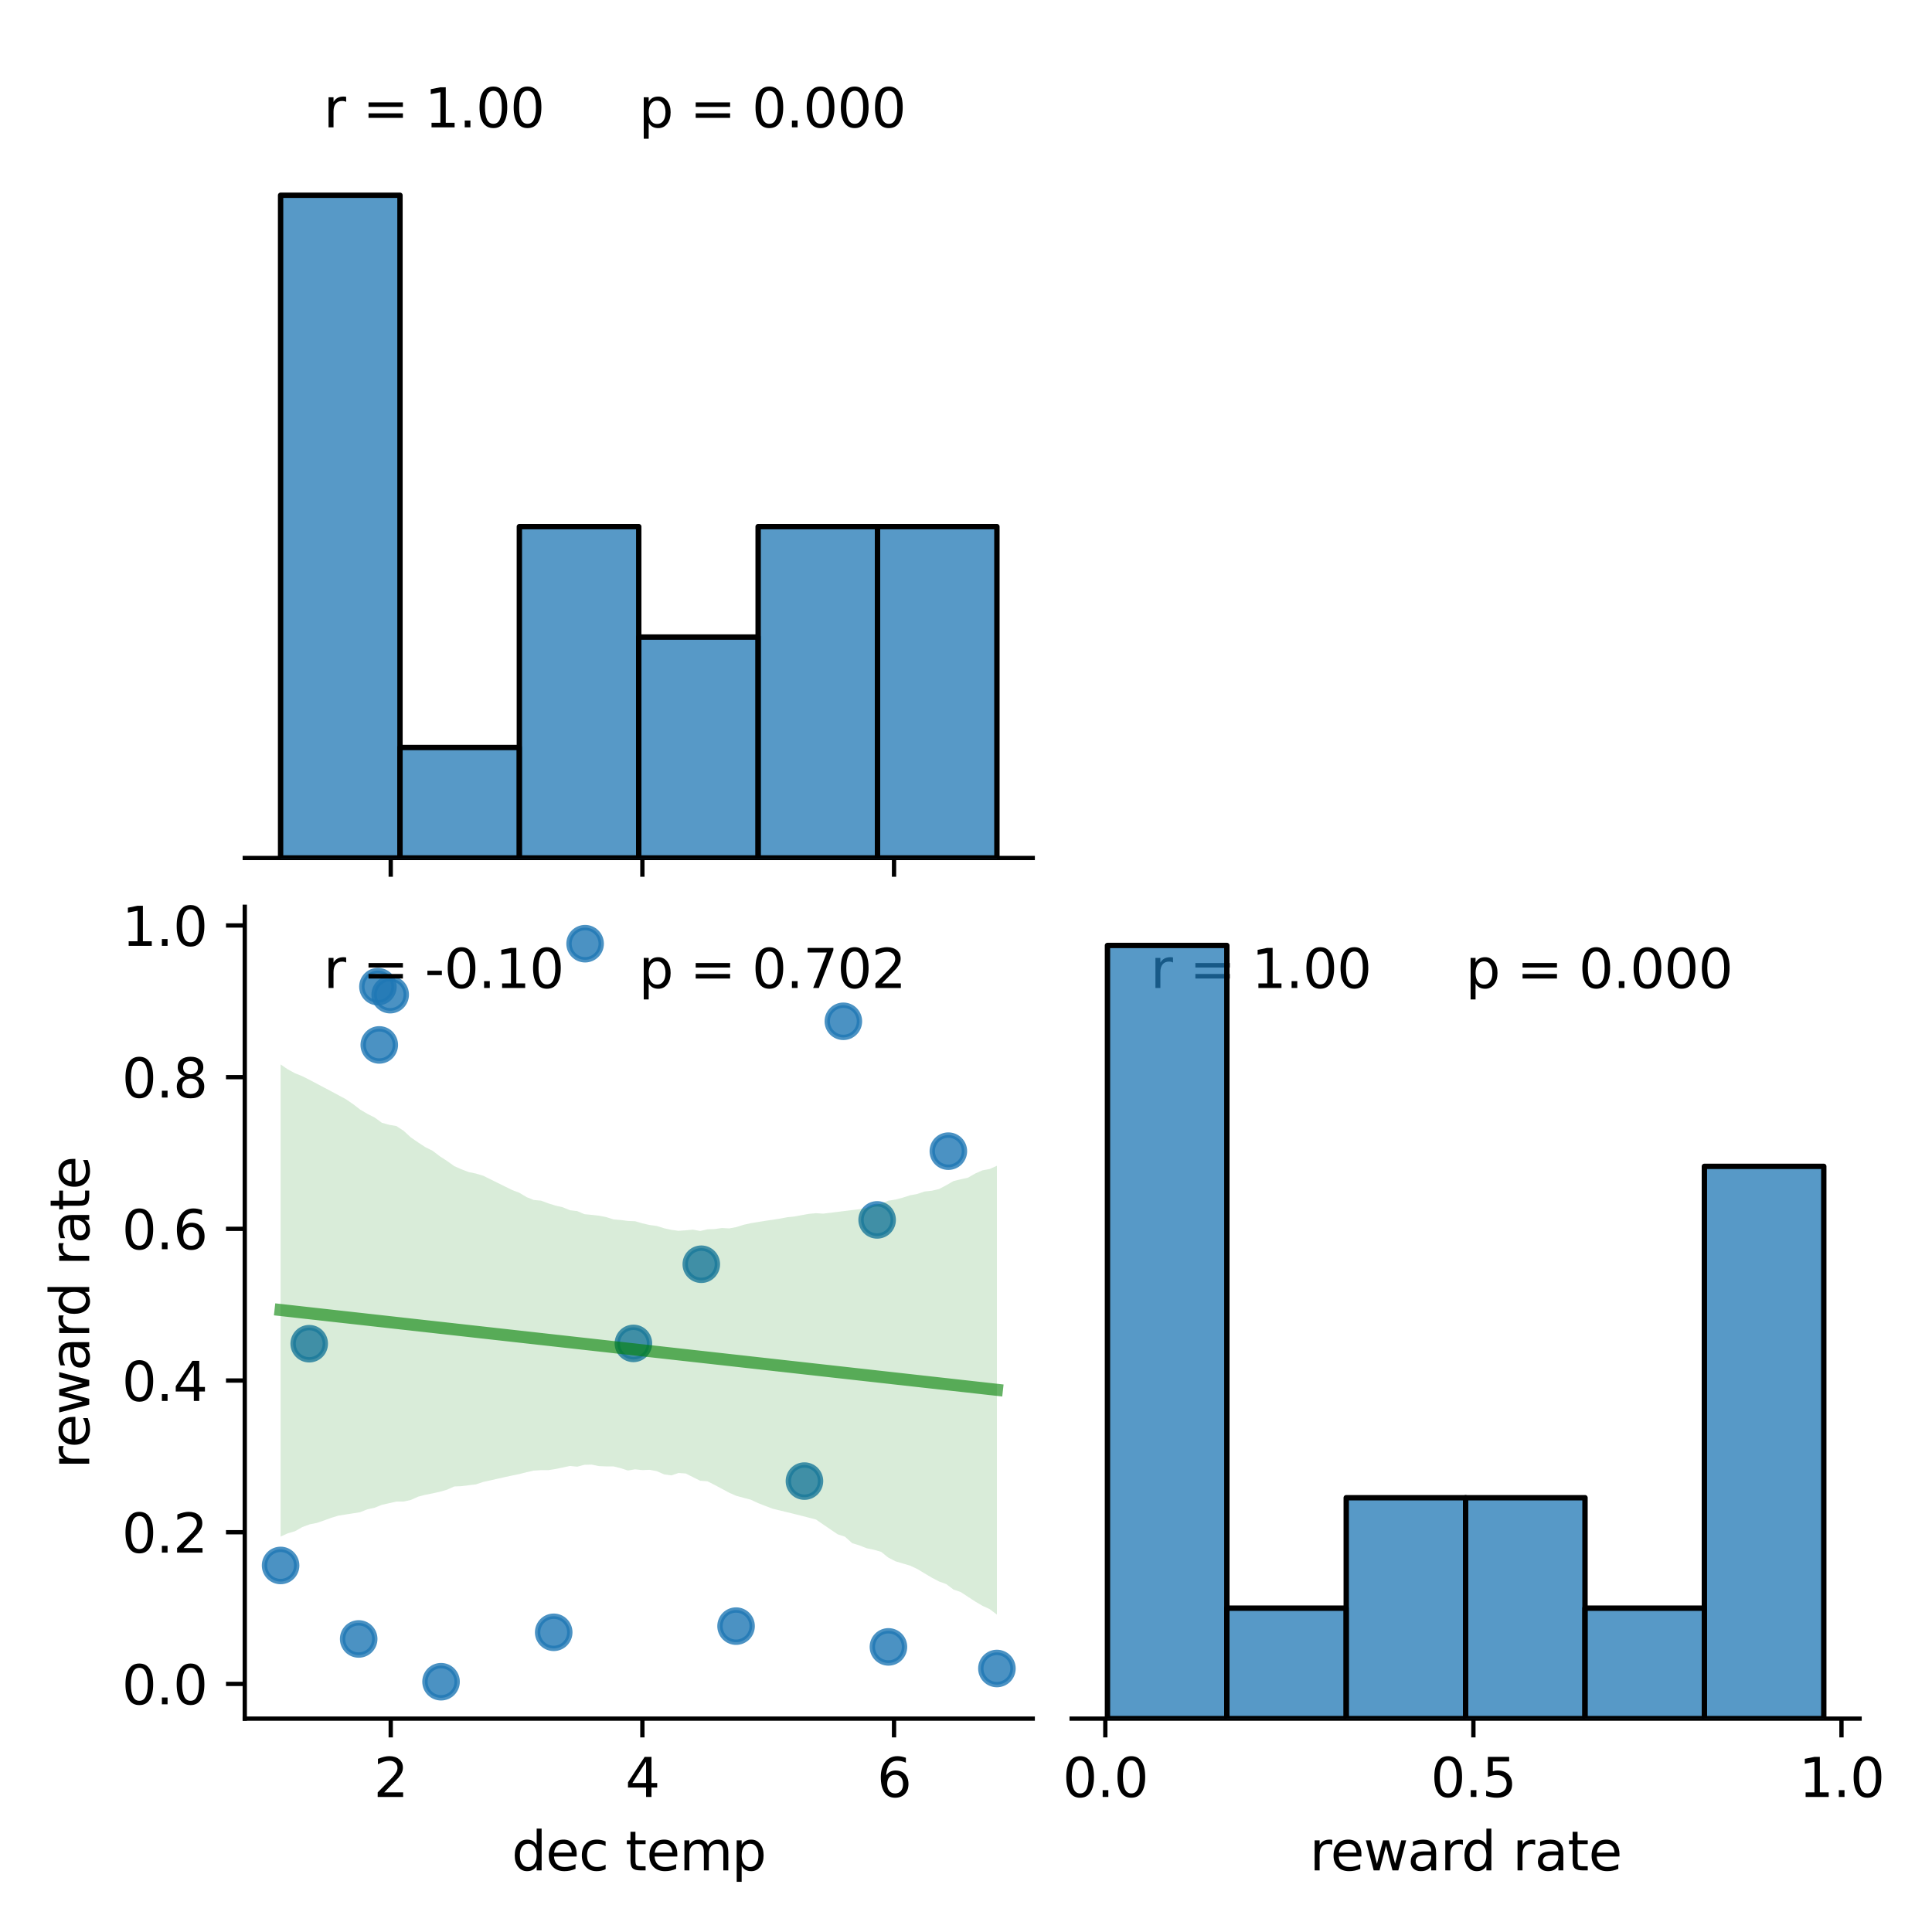 <?xml version="1.0" encoding="utf-8" standalone="no"?>
<!DOCTYPE svg PUBLIC "-//W3C//DTD SVG 1.1//EN"
  "http://www.w3.org/Graphics/SVG/1.1/DTD/svg11.dtd">
<svg xmlns:xlink="http://www.w3.org/1999/xlink" width="360pt" height="360pt" viewBox="0 0 360 360" xmlns="http://www.w3.org/2000/svg" version="1.1">
 <defs>
  <style type="text/css">*{stroke-linejoin: round; stroke-linecap: butt}</style>
 </defs>
 <g id="figure_1">
  <g id="patch_1">
   <path d="M 0 360 
L 360 360 
L 360 0 
L 0 0 
z
" style="fill: #ffffff"/>
  </g>
  <g id="axes_1">
   <g id="patch_2">
    <path d="M 45.61 159.872 
L 192.433 159.872 
L 192.433 8.6 
L 45.61 8.6 
z
" style="fill: #ffffff"/>
   </g>
   <g id="matplotlib.axis_1">
    <g id="xtick_1">
     <g id="line2d_1">
      <defs>
       <path id="me9e8ee28f6" d="M 0 0 
L 0 3.5 
" style="stroke: #000000; stroke-width: 0.8"/>
      </defs>
      <g>
       <use xlink:href="#me9e8ee28f6" x="72.807" y="159.872" style="stroke: #000000; stroke-width: 0.8"/>
      </g>
     </g>
    </g>
    <g id="xtick_2">
     <g id="line2d_2">
      <g>
       <use xlink:href="#me9e8ee28f6" x="119.699" y="159.872" style="stroke: #000000; stroke-width: 0.8"/>
      </g>
     </g>
    </g>
    <g id="xtick_3">
     <g id="line2d_3">
      <g>
       <use xlink:href="#me9e8ee28f6" x="166.591" y="159.872" style="stroke: #000000; stroke-width: 0.8"/>
      </g>
     </g>
    </g>
   </g>
   <g id="patch_3">
    <path d="M 45.61 159.872 
L 192.433 159.872 
" style="fill: none; stroke: #000000; stroke-width: 0.8; stroke-linejoin: miter; stroke-linecap: square"/>
   </g>
   <g id="text_1">
    <!-- r = 1.00  -->
    <g transform="translate(60.292 23.727) scale(0.1 -0.1)">
     <defs>
      <path id="DejaVuSans-72" d="M 2631 2963 
Q 2534 3019 2420 3045 
Q 2306 3072 2169 3072 
Q 1681 3072 1420 2755 
Q 1159 2438 1159 1844 
L 1159 0 
L 581 0 
L 581 3500 
L 1159 3500 
L 1159 2956 
Q 1341 3275 1631 3429 
Q 1922 3584 2338 3584 
Q 2397 3584 2469 3576 
Q 2541 3569 2628 3553 
L 2631 2963 
z
" transform="scale(0.016)"/>
      <path id="DejaVuSans-20" transform="scale(0.016)"/>
      <path id="DejaVuSans-3d" d="M 678 2906 
L 4684 2906 
L 4684 2381 
L 678 2381 
L 678 2906 
z
M 678 1631 
L 4684 1631 
L 4684 1100 
L 678 1100 
L 678 1631 
z
" transform="scale(0.016)"/>
      <path id="DejaVuSans-31" d="M 794 531 
L 1825 531 
L 1825 4091 
L 703 3866 
L 703 4441 
L 1819 4666 
L 2450 4666 
L 2450 531 
L 3481 531 
L 3481 0 
L 794 0 
L 794 531 
z
" transform="scale(0.016)"/>
      <path id="DejaVuSans-2e" d="M 684 794 
L 1344 794 
L 1344 0 
L 684 0 
L 684 794 
z
" transform="scale(0.016)"/>
      <path id="DejaVuSans-30" d="M 2034 4250 
Q 1547 4250 1301 3770 
Q 1056 3291 1056 2328 
Q 1056 1369 1301 889 
Q 1547 409 2034 409 
Q 2525 409 2770 889 
Q 3016 1369 3016 2328 
Q 3016 3291 2770 3770 
Q 2525 4250 2034 4250 
z
M 2034 4750 
Q 2819 4750 3233 4129 
Q 3647 3509 3647 2328 
Q 3647 1150 3233 529 
Q 2819 -91 2034 -91 
Q 1250 -91 836 529 
Q 422 1150 422 2328 
Q 422 3509 836 4129 
Q 1250 4750 2034 4750 
z
" transform="scale(0.016)"/>
     </defs>
     <use xlink:href="#DejaVuSans-72"/>
     <use xlink:href="#DejaVuSans-20" x="41.113"/>
     <use xlink:href="#DejaVuSans-3d" x="72.9"/>
     <use xlink:href="#DejaVuSans-20" x="156.689"/>
     <use xlink:href="#DejaVuSans-31" x="188.477"/>
     <use xlink:href="#DejaVuSans-2e" x="252.1"/>
     <use xlink:href="#DejaVuSans-30" x="283.887"/>
     <use xlink:href="#DejaVuSans-30" x="347.51"/>
     <use xlink:href="#DejaVuSans-20" x="411.133"/>
    </g>
   </g>
   <g id="text_2">
    <!-- p = 0.000 -->
    <g transform="translate(119.021 23.727) scale(0.1 -0.1)">
     <defs>
      <path id="DejaVuSans-70" d="M 1159 525 
L 1159 -1331 
L 581 -1331 
L 581 3500 
L 1159 3500 
L 1159 2969 
Q 1341 3281 1617 3432 
Q 1894 3584 2278 3584 
Q 2916 3584 3314 3078 
Q 3713 2572 3713 1747 
Q 3713 922 3314 415 
Q 2916 -91 2278 -91 
Q 1894 -91 1617 61 
Q 1341 213 1159 525 
z
M 3116 1747 
Q 3116 2381 2855 2742 
Q 2594 3103 2138 3103 
Q 1681 3103 1420 2742 
Q 1159 2381 1159 1747 
Q 1159 1113 1420 752 
Q 1681 391 2138 391 
Q 2594 391 2855 752 
Q 3116 1113 3116 1747 
z
" transform="scale(0.016)"/>
     </defs>
     <use xlink:href="#DejaVuSans-70"/>
     <use xlink:href="#DejaVuSans-20" x="63.477"/>
     <use xlink:href="#DejaVuSans-3d" x="95.264"/>
     <use xlink:href="#DejaVuSans-20" x="179.053"/>
     <use xlink:href="#DejaVuSans-30" x="210.84"/>
     <use xlink:href="#DejaVuSans-2e" x="274.463"/>
     <use xlink:href="#DejaVuSans-30" x="306.25"/>
     <use xlink:href="#DejaVuSans-30" x="369.873"/>
     <use xlink:href="#DejaVuSans-30" x="433.496"/>
    </g>
   </g>
  </g>
  <g id="axes_2">
   <g id="patch_4">
    <path d="M 45.61 320.24 
L 192.433 320.24 
L 192.433 168.968 
L 45.61 168.968 
z
" style="fill: #ffffff"/>
   </g>
   <g id="PathCollection_1">
    <defs>
     <path id="m57abb6c35d" d="M 0 3 
C 0.796 3 1.559 2.684 2.121 2.121 
C 2.684 1.559 3 0.796 3 0 
C 3 -0.796 2.684 -1.559 2.121 -2.121 
C 1.559 -2.684 0.796 -3 0 -3 
C -0.796 -3 -1.559 -2.684 -2.121 -2.121 
C -2.684 -1.559 -3 -0.796 -3 0 
C -3 0.796 -2.684 1.559 -2.121 2.121 
C -1.559 2.684 -0.796 3 0 3 
z
" style="stroke: #1f77b4; stroke-opacity: 0.8"/>
    </defs>
    <g clip-path="url(#pcc93827b9f)">
     <use xlink:href="#m57abb6c35d" x="176.711" y="214.504" style="fill: #1f77b4; fill-opacity: 0.8; stroke: #1f77b4; stroke-opacity: 0.8"/>
     <use xlink:href="#m57abb6c35d" x="137.156" y="303.004" style="fill: #1f77b4; fill-opacity: 0.8; stroke: #1f77b4; stroke-opacity: 0.8"/>
     <use xlink:href="#m57abb6c35d" x="163.441" y="227.31" style="fill: #1f77b4; fill-opacity: 0.8; stroke: #1f77b4; stroke-opacity: 0.8"/>
     <use xlink:href="#m57abb6c35d" x="109.027" y="175.844" style="fill: #1f77b4; fill-opacity: 0.8; stroke: #1f77b4; stroke-opacity: 0.8"/>
     <use xlink:href="#m57abb6c35d" x="118.026" y="250.324" style="fill: #1f77b4; fill-opacity: 0.8; stroke: #1f77b4; stroke-opacity: 0.8"/>
     <use xlink:href="#m57abb6c35d" x="149.897" y="275.982" style="fill: #1f77b4; fill-opacity: 0.8; stroke: #1f77b4; stroke-opacity: 0.8"/>
     <use xlink:href="#m57abb6c35d" x="52.284" y="291.701" style="fill: #1f77b4; fill-opacity: 0.8; stroke: #1f77b4; stroke-opacity: 0.8"/>
     <use xlink:href="#m57abb6c35d" x="66.835" y="305.394" style="fill: #1f77b4; fill-opacity: 0.8; stroke: #1f77b4; stroke-opacity: 0.8"/>
     <use xlink:href="#m57abb6c35d" x="165.547" y="306.875" style="fill: #1f77b4; fill-opacity: 0.8; stroke: #1f77b4; stroke-opacity: 0.8"/>
     <use xlink:href="#m57abb6c35d" x="82.183" y="313.364" style="fill: #1f77b4; fill-opacity: 0.8; stroke: #1f77b4; stroke-opacity: 0.8"/>
     <use xlink:href="#m57abb6c35d" x="57.619" y="250.38" style="fill: #1f77b4; fill-opacity: 0.8; stroke: #1f77b4; stroke-opacity: 0.8"/>
     <use xlink:href="#m57abb6c35d" x="70.673" y="194.707" style="fill: #1f77b4; fill-opacity: 0.8; stroke: #1f77b4; stroke-opacity: 0.8"/>
     <use xlink:href="#m57abb6c35d" x="72.706" y="185.341" style="fill: #1f77b4; fill-opacity: 0.8; stroke: #1f77b4; stroke-opacity: 0.8"/>
     <use xlink:href="#m57abb6c35d" x="157.148" y="190.304" style="fill: #1f77b4; fill-opacity: 0.8; stroke: #1f77b4; stroke-opacity: 0.8"/>
     <use xlink:href="#m57abb6c35d" x="70.422" y="183.847" style="fill: #1f77b4; fill-opacity: 0.8; stroke: #1f77b4; stroke-opacity: 0.8"/>
     <use xlink:href="#m57abb6c35d" x="130.677" y="235.572" style="fill: #1f77b4; fill-opacity: 0.8; stroke: #1f77b4; stroke-opacity: 0.8"/>
     <use xlink:href="#m57abb6c35d" x="185.759" y="310.901" style="fill: #1f77b4; fill-opacity: 0.8; stroke: #1f77b4; stroke-opacity: 0.8"/>
     <use xlink:href="#m57abb6c35d" x="103.175" y="304.157" style="fill: #1f77b4; fill-opacity: 0.8; stroke: #1f77b4; stroke-opacity: 0.8"/>
    </g>
   </g>
   <g id="PolyCollection_1">
    <path d="M 52.284 198.341 
L 52.284 286.316 
L 53.632 285.709 
L 54.98 285.314 
L 56.328 284.551 
L 57.677 284.045 
L 59.025 283.776 
L 60.373 283.318 
L 61.721 282.824 
L 63.07 282.414 
L 64.418 282.203 
L 65.766 281.993 
L 67.114 281.773 
L 68.463 281.239 
L 69.811 280.943 
L 71.159 280.404 
L 72.507 280.1 
L 73.855 279.797 
L 75.204 279.79 
L 76.552 279.499 
L 77.9 278.885 
L 79.248 278.534 
L 80.597 278.271 
L 81.945 277.972 
L 83.293 277.585 
L 84.641 276.981 
L 85.99 276.925 
L 87.338 276.752 
L 88.686 276.589 
L 90.034 276.137 
L 91.383 275.843 
L 92.731 275.538 
L 94.079 275.237 
L 95.427 274.942 
L 96.775 274.667 
L 98.124 274.322 
L 99.472 274.023 
L 100.82 273.94 
L 102.168 273.941 
L 103.517 273.728 
L 104.865 273.447 
L 106.213 273.158 
L 107.561 273.297 
L 108.91 272.941 
L 110.258 272.911 
L 111.606 273.185 
L 112.954 273.242 
L 114.302 273.24 
L 115.651 273.568 
L 116.999 274.008 
L 118.347 273.785 
L 119.695 273.931 
L 121.044 273.875 
L 122.392 274.131 
L 123.74 274.725 
L 125.088 274.916 
L 126.437 274.471 
L 127.785 274.566 
L 129.133 275.249 
L 130.481 275.916 
L 131.83 276.02 
L 133.178 276.702 
L 134.526 277.421 
L 135.874 278.146 
L 137.222 278.735 
L 138.571 279.098 
L 139.919 279.453 
L 141.267 280.084 
L 142.615 280.612 
L 143.964 281.121 
L 145.312 281.451 
L 146.66 281.778 
L 148.008 282.106 
L 149.357 282.444 
L 150.705 282.789 
L 152.053 283.142 
L 153.401 284.068 
L 154.749 284.99 
L 156.098 285.901 
L 157.446 286.342 
L 158.794 287.547 
L 160.142 287.963 
L 161.491 288.496 
L 162.839 288.777 
L 164.187 289.164 
L 165.535 290.243 
L 166.884 290.934 
L 168.232 291.337 
L 169.58 291.733 
L 170.928 292.363 
L 172.276 293.172 
L 173.625 293.974 
L 174.973 294.68 
L 176.321 295.173 
L 177.669 296.191 
L 179.018 296.653 
L 180.366 297.537 
L 181.714 298.419 
L 183.062 299.215 
L 184.411 299.833 
L 185.759 300.856 
L 185.759 217.228 
L 185.759 217.228 
L 184.411 217.824 
L 183.062 218.078 
L 181.714 218.668 
L 180.366 219.443 
L 179.018 219.741 
L 177.669 220.074 
L 176.321 220.852 
L 174.973 221.565 
L 173.625 221.876 
L 172.276 222.02 
L 170.928 222.475 
L 169.58 222.727 
L 168.232 223.163 
L 166.884 223.514 
L 165.535 223.734 
L 164.187 224.279 
L 162.839 224.595 
L 161.491 225.093 
L 160.142 225.316 
L 158.794 225.48 
L 157.446 225.644 
L 156.098 225.813 
L 154.749 225.981 
L 153.401 226.138 
L 152.053 226.065 
L 150.705 226.187 
L 149.357 226.434 
L 148.008 226.68 
L 146.66 226.82 
L 145.312 227.077 
L 143.964 227.285 
L 142.615 227.481 
L 141.267 227.7 
L 139.919 227.919 
L 138.571 228.22 
L 137.222 228.65 
L 135.874 228.896 
L 134.526 228.824 
L 133.178 229.018 
L 131.83 229.065 
L 130.481 229.376 
L 129.133 229.131 
L 127.785 229.246 
L 126.437 229.344 
L 125.088 229.165 
L 123.74 228.866 
L 122.392 228.446 
L 121.044 228.261 
L 119.695 227.95 
L 118.347 227.559 
L 116.999 227.503 
L 115.651 227.33 
L 114.302 227.214 
L 112.954 226.782 
L 111.606 226.525 
L 110.258 226.375 
L 108.91 226.244 
L 107.561 225.671 
L 106.213 225.509 
L 104.865 224.958 
L 103.517 224.647 
L 102.168 224.229 
L 100.82 223.724 
L 99.472 223.602 
L 98.124 223.069 
L 96.775 222.256 
L 95.427 221.739 
L 94.079 221.078 
L 92.731 220.409 
L 91.383 219.747 
L 90.034 219.08 
L 88.686 218.674 
L 87.338 218.404 
L 85.99 217.881 
L 84.641 217.29 
L 83.293 216.327 
L 81.945 215.446 
L 80.597 214.423 
L 79.248 213.75 
L 77.9 212.867 
L 76.552 211.938 
L 75.204 210.701 
L 73.855 209.824 
L 72.507 209.587 
L 71.159 209.213 
L 69.811 208.233 
L 68.463 207.552 
L 67.114 206.751 
L 65.766 205.718 
L 64.418 204.802 
L 63.07 204.076 
L 61.721 203.352 
L 60.373 202.639 
L 59.025 201.926 
L 57.677 201.213 
L 56.328 200.533 
L 54.98 199.989 
L 53.632 199.262 
L 52.284 198.341 
z
" clip-path="url(#pcc93827b9f)" style="fill: #008000; fill-opacity: 0.15"/>
   </g>
   <g id="matplotlib.axis_2">
    <g id="xtick_4">
     <g id="line2d_4">
      <g>
       <use xlink:href="#me9e8ee28f6" x="72.807" y="320.24" style="stroke: #000000; stroke-width: 0.8"/>
      </g>
     </g>
     <g id="text_3">
      <!-- 2 -->
      <g transform="translate(69.626 334.838) scale(0.1 -0.1)">
       <defs>
        <path id="DejaVuSans-32" d="M 1228 531 
L 3431 531 
L 3431 0 
L 469 0 
L 469 531 
Q 828 903 1448 1529 
Q 2069 2156 2228 2338 
Q 2531 2678 2651 2914 
Q 2772 3150 2772 3378 
Q 2772 3750 2511 3984 
Q 2250 4219 1831 4219 
Q 1534 4219 1204 4116 
Q 875 4013 500 3803 
L 500 4441 
Q 881 4594 1212 4672 
Q 1544 4750 1819 4750 
Q 2544 4750 2975 4387 
Q 3406 4025 3406 3419 
Q 3406 3131 3298 2873 
Q 3191 2616 2906 2266 
Q 2828 2175 2409 1742 
Q 1991 1309 1228 531 
z
" transform="scale(0.016)"/>
       </defs>
       <use xlink:href="#DejaVuSans-32"/>
      </g>
     </g>
    </g>
    <g id="xtick_5">
     <g id="line2d_5">
      <g>
       <use xlink:href="#me9e8ee28f6" x="119.699" y="320.24" style="stroke: #000000; stroke-width: 0.8"/>
      </g>
     </g>
     <g id="text_4">
      <!-- 4 -->
      <g transform="translate(116.518 334.838) scale(0.1 -0.1)">
       <defs>
        <path id="DejaVuSans-34" d="M 2419 4116 
L 825 1625 
L 2419 1625 
L 2419 4116 
z
M 2253 4666 
L 3047 4666 
L 3047 1625 
L 3713 1625 
L 3713 1100 
L 3047 1100 
L 3047 0 
L 2419 0 
L 2419 1100 
L 313 1100 
L 313 1709 
L 2253 4666 
z
" transform="scale(0.016)"/>
       </defs>
       <use xlink:href="#DejaVuSans-34"/>
      </g>
     </g>
    </g>
    <g id="xtick_6">
     <g id="line2d_6">
      <g>
       <use xlink:href="#me9e8ee28f6" x="166.591" y="320.24" style="stroke: #000000; stroke-width: 0.8"/>
      </g>
     </g>
     <g id="text_5">
      <!-- 6 -->
      <g transform="translate(163.41 334.838) scale(0.1 -0.1)">
       <defs>
        <path id="DejaVuSans-36" d="M 2113 2584 
Q 1688 2584 1439 2293 
Q 1191 2003 1191 1497 
Q 1191 994 1439 701 
Q 1688 409 2113 409 
Q 2538 409 2786 701 
Q 3034 994 3034 1497 
Q 3034 2003 2786 2293 
Q 2538 2584 2113 2584 
z
M 3366 4563 
L 3366 3988 
Q 3128 4100 2886 4159 
Q 2644 4219 2406 4219 
Q 1781 4219 1451 3797 
Q 1122 3375 1075 2522 
Q 1259 2794 1537 2939 
Q 1816 3084 2150 3084 
Q 2853 3084 3261 2657 
Q 3669 2231 3669 1497 
Q 3669 778 3244 343 
Q 2819 -91 2113 -91 
Q 1303 -91 875 529 
Q 447 1150 447 2328 
Q 447 3434 972 4092 
Q 1497 4750 2381 4750 
Q 2619 4750 2861 4703 
Q 3103 4656 3366 4563 
z
" transform="scale(0.016)"/>
       </defs>
       <use xlink:href="#DejaVuSans-36"/>
      </g>
     </g>
    </g>
    <g id="text_6">
     <!-- dec temp -->
     <g transform="translate(95.351 348.517) scale(0.1 -0.1)">
      <defs>
       <path id="DejaVuSans-64" d="M 2906 2969 
L 2906 4863 
L 3481 4863 
L 3481 0 
L 2906 0 
L 2906 525 
Q 2725 213 2448 61 
Q 2172 -91 1784 -91 
Q 1150 -91 751 415 
Q 353 922 353 1747 
Q 353 2572 751 3078 
Q 1150 3584 1784 3584 
Q 2172 3584 2448 3432 
Q 2725 3281 2906 2969 
z
M 947 1747 
Q 947 1113 1208 752 
Q 1469 391 1925 391 
Q 2381 391 2643 752 
Q 2906 1113 2906 1747 
Q 2906 2381 2643 2742 
Q 2381 3103 1925 3103 
Q 1469 3103 1208 2742 
Q 947 2381 947 1747 
z
" transform="scale(0.016)"/>
       <path id="DejaVuSans-65" d="M 3597 1894 
L 3597 1613 
L 953 1613 
Q 991 1019 1311 708 
Q 1631 397 2203 397 
Q 2534 397 2845 478 
Q 3156 559 3463 722 
L 3463 178 
Q 3153 47 2828 -22 
Q 2503 -91 2169 -91 
Q 1331 -91 842 396 
Q 353 884 353 1716 
Q 353 2575 817 3079 
Q 1281 3584 2069 3584 
Q 2775 3584 3186 3129 
Q 3597 2675 3597 1894 
z
M 3022 2063 
Q 3016 2534 2758 2815 
Q 2500 3097 2075 3097 
Q 1594 3097 1305 2825 
Q 1016 2553 972 2059 
L 3022 2063 
z
" transform="scale(0.016)"/>
       <path id="DejaVuSans-63" d="M 3122 3366 
L 3122 2828 
Q 2878 2963 2633 3030 
Q 2388 3097 2138 3097 
Q 1578 3097 1268 2742 
Q 959 2388 959 1747 
Q 959 1106 1268 751 
Q 1578 397 2138 397 
Q 2388 397 2633 464 
Q 2878 531 3122 666 
L 3122 134 
Q 2881 22 2623 -34 
Q 2366 -91 2075 -91 
Q 1284 -91 818 406 
Q 353 903 353 1747 
Q 353 2603 823 3093 
Q 1294 3584 2113 3584 
Q 2378 3584 2631 3529 
Q 2884 3475 3122 3366 
z
" transform="scale(0.016)"/>
       <path id="DejaVuSans-74" d="M 1172 4494 
L 1172 3500 
L 2356 3500 
L 2356 3053 
L 1172 3053 
L 1172 1153 
Q 1172 725 1289 603 
Q 1406 481 1766 481 
L 2356 481 
L 2356 0 
L 1766 0 
Q 1100 0 847 248 
Q 594 497 594 1153 
L 594 3053 
L 172 3053 
L 172 3500 
L 594 3500 
L 594 4494 
L 1172 4494 
z
" transform="scale(0.016)"/>
       <path id="DejaVuSans-6d" d="M 3328 2828 
Q 3544 3216 3844 3400 
Q 4144 3584 4550 3584 
Q 5097 3584 5394 3201 
Q 5691 2819 5691 2113 
L 5691 0 
L 5113 0 
L 5113 2094 
Q 5113 2597 4934 2840 
Q 4756 3084 4391 3084 
Q 3944 3084 3684 2787 
Q 3425 2491 3425 1978 
L 3425 0 
L 2847 0 
L 2847 2094 
Q 2847 2600 2669 2842 
Q 2491 3084 2119 3084 
Q 1678 3084 1418 2786 
Q 1159 2488 1159 1978 
L 1159 0 
L 581 0 
L 581 3500 
L 1159 3500 
L 1159 2956 
Q 1356 3278 1631 3431 
Q 1906 3584 2284 3584 
Q 2666 3584 2933 3390 
Q 3200 3197 3328 2828 
z
" transform="scale(0.016)"/>
      </defs>
      <use xlink:href="#DejaVuSans-64"/>
      <use xlink:href="#DejaVuSans-65" x="63.477"/>
      <use xlink:href="#DejaVuSans-63" x="125"/>
      <use xlink:href="#DejaVuSans-20" x="179.98"/>
      <use xlink:href="#DejaVuSans-74" x="211.768"/>
      <use xlink:href="#DejaVuSans-65" x="250.977"/>
      <use xlink:href="#DejaVuSans-6d" x="312.5"/>
      <use xlink:href="#DejaVuSans-70" x="409.912"/>
     </g>
    </g>
   </g>
   <g id="matplotlib.axis_3">
    <g id="ytick_1">
     <g id="line2d_7">
      <defs>
       <path id="mb5d7e7f07a" d="M 0 0 
L -3.5 0 
" style="stroke: #000000; stroke-width: 0.8"/>
      </defs>
      <g>
       <use xlink:href="#mb5d7e7f07a" x="45.61" y="313.774" style="stroke: #000000; stroke-width: 0.8"/>
      </g>
     </g>
     <g id="text_7">
      <!-- 0.0 -->
      <g transform="translate(22.707 317.574) scale(0.1 -0.1)">
       <use xlink:href="#DejaVuSans-30"/>
       <use xlink:href="#DejaVuSans-2e" x="63.623"/>
       <use xlink:href="#DejaVuSans-30" x="95.41"/>
      </g>
     </g>
    </g>
    <g id="ytick_2">
     <g id="line2d_8">
      <g>
       <use xlink:href="#mb5d7e7f07a" x="45.61" y="285.509" style="stroke: #000000; stroke-width: 0.8"/>
      </g>
     </g>
     <g id="text_8">
      <!-- 0.2 -->
      <g transform="translate(22.707 289.308) scale(0.1 -0.1)">
       <use xlink:href="#DejaVuSans-30"/>
       <use xlink:href="#DejaVuSans-2e" x="63.623"/>
       <use xlink:href="#DejaVuSans-32" x="95.41"/>
      </g>
     </g>
    </g>
    <g id="ytick_3">
     <g id="line2d_9">
      <g>
       <use xlink:href="#mb5d7e7f07a" x="45.61" y="257.243" style="stroke: #000000; stroke-width: 0.8"/>
      </g>
     </g>
     <g id="text_9">
      <!-- 0.4 -->
      <g transform="translate(22.707 261.042) scale(0.1 -0.1)">
       <use xlink:href="#DejaVuSans-30"/>
       <use xlink:href="#DejaVuSans-2e" x="63.623"/>
       <use xlink:href="#DejaVuSans-34" x="95.41"/>
      </g>
     </g>
    </g>
    <g id="ytick_4">
     <g id="line2d_10">
      <g>
       <use xlink:href="#mb5d7e7f07a" x="45.61" y="228.977" style="stroke: #000000; stroke-width: 0.8"/>
      </g>
     </g>
     <g id="text_10">
      <!-- 0.6 -->
      <g transform="translate(22.707 232.776) scale(0.1 -0.1)">
       <use xlink:href="#DejaVuSans-30"/>
       <use xlink:href="#DejaVuSans-2e" x="63.623"/>
       <use xlink:href="#DejaVuSans-36" x="95.41"/>
      </g>
     </g>
    </g>
    <g id="ytick_5">
     <g id="line2d_11">
      <g>
       <use xlink:href="#mb5d7e7f07a" x="45.61" y="200.712" style="stroke: #000000; stroke-width: 0.8"/>
      </g>
     </g>
     <g id="text_11">
      <!-- 0.8 -->
      <g transform="translate(22.707 204.511) scale(0.1 -0.1)">
       <defs>
        <path id="DejaVuSans-38" d="M 2034 2216 
Q 1584 2216 1326 1975 
Q 1069 1734 1069 1313 
Q 1069 891 1326 650 
Q 1584 409 2034 409 
Q 2484 409 2743 651 
Q 3003 894 3003 1313 
Q 3003 1734 2745 1975 
Q 2488 2216 2034 2216 
z
M 1403 2484 
Q 997 2584 770 2862 
Q 544 3141 544 3541 
Q 544 4100 942 4425 
Q 1341 4750 2034 4750 
Q 2731 4750 3128 4425 
Q 3525 4100 3525 3541 
Q 3525 3141 3298 2862 
Q 3072 2584 2669 2484 
Q 3125 2378 3379 2068 
Q 3634 1759 3634 1313 
Q 3634 634 3220 271 
Q 2806 -91 2034 -91 
Q 1263 -91 848 271 
Q 434 634 434 1313 
Q 434 1759 690 2068 
Q 947 2378 1403 2484 
z
M 1172 3481 
Q 1172 3119 1398 2916 
Q 1625 2713 2034 2713 
Q 2441 2713 2670 2916 
Q 2900 3119 2900 3481 
Q 2900 3844 2670 4047 
Q 2441 4250 2034 4250 
Q 1625 4250 1398 4047 
Q 1172 3844 1172 3481 
z
" transform="scale(0.016)"/>
       </defs>
       <use xlink:href="#DejaVuSans-30"/>
       <use xlink:href="#DejaVuSans-2e" x="63.623"/>
       <use xlink:href="#DejaVuSans-38" x="95.41"/>
      </g>
     </g>
    </g>
    <g id="ytick_6">
     <g id="line2d_12">
      <g>
       <use xlink:href="#mb5d7e7f07a" x="45.61" y="172.446" style="stroke: #000000; stroke-width: 0.8"/>
      </g>
     </g>
     <g id="text_12">
      <!-- 1.0 -->
      <g transform="translate(22.707 176.245) scale(0.1 -0.1)">
       <use xlink:href="#DejaVuSans-31"/>
       <use xlink:href="#DejaVuSans-2e" x="63.623"/>
       <use xlink:href="#DejaVuSans-30" x="95.41"/>
      </g>
     </g>
    </g>
    <g id="text_13">
     <!-- reward rate -->
     <g transform="translate(16.627 273.664) rotate(-90) scale(0.1 -0.1)">
      <defs>
       <path id="DejaVuSans-77" d="M 269 3500 
L 844 3500 
L 1563 769 
L 2278 3500 
L 2956 3500 
L 3675 769 
L 4391 3500 
L 4966 3500 
L 4050 0 
L 3372 0 
L 2619 2869 
L 1863 0 
L 1184 0 
L 269 3500 
z
" transform="scale(0.016)"/>
       <path id="DejaVuSans-61" d="M 2194 1759 
Q 1497 1759 1228 1600 
Q 959 1441 959 1056 
Q 959 750 1161 570 
Q 1363 391 1709 391 
Q 2188 391 2477 730 
Q 2766 1069 2766 1631 
L 2766 1759 
L 2194 1759 
z
M 3341 1997 
L 3341 0 
L 2766 0 
L 2766 531 
Q 2569 213 2275 61 
Q 1981 -91 1556 -91 
Q 1019 -91 701 211 
Q 384 513 384 1019 
Q 384 1609 779 1909 
Q 1175 2209 1959 2209 
L 2766 2209 
L 2766 2266 
Q 2766 2663 2505 2880 
Q 2244 3097 1772 3097 
Q 1472 3097 1187 3025 
Q 903 2953 641 2809 
L 641 3341 
Q 956 3463 1253 3523 
Q 1550 3584 1831 3584 
Q 2591 3584 2966 3190 
Q 3341 2797 3341 1997 
z
" transform="scale(0.016)"/>
      </defs>
      <use xlink:href="#DejaVuSans-72"/>
      <use xlink:href="#DejaVuSans-65" x="38.863"/>
      <use xlink:href="#DejaVuSans-77" x="100.387"/>
      <use xlink:href="#DejaVuSans-61" x="182.174"/>
      <use xlink:href="#DejaVuSans-72" x="243.453"/>
      <use xlink:href="#DejaVuSans-64" x="282.816"/>
      <use xlink:href="#DejaVuSans-20" x="346.293"/>
      <use xlink:href="#DejaVuSans-72" x="378.08"/>
      <use xlink:href="#DejaVuSans-61" x="419.193"/>
      <use xlink:href="#DejaVuSans-74" x="480.473"/>
      <use xlink:href="#DejaVuSans-65" x="519.682"/>
     </g>
    </g>
   </g>
   <g id="line2d_13">
    <path d="M 52.284 244.101 
L 53.632 244.251 
L 54.98 244.401 
L 56.328 244.552 
L 57.677 244.702 
L 59.025 244.852 
L 60.373 245.002 
L 61.721 245.152 
L 63.07 245.303 
L 64.418 245.453 
L 65.766 245.603 
L 67.114 245.753 
L 68.463 245.903 
L 69.811 246.054 
L 71.159 246.204 
L 72.507 246.354 
L 73.855 246.504 
L 75.204 246.655 
L 76.552 246.805 
L 77.9 246.955 
L 79.248 247.105 
L 80.597 247.255 
L 81.945 247.406 
L 83.293 247.556 
L 84.641 247.706 
L 85.99 247.856 
L 87.338 248.006 
L 88.686 248.157 
L 90.034 248.307 
L 91.383 248.457 
L 92.731 248.607 
L 94.079 248.757 
L 95.427 248.908 
L 96.775 249.058 
L 98.124 249.208 
L 99.472 249.358 
L 100.82 249.509 
L 102.168 249.659 
L 103.517 249.809 
L 104.865 249.959 
L 106.213 250.109 
L 107.561 250.26 
L 108.91 250.41 
L 110.258 250.56 
L 111.606 250.71 
L 112.954 250.86 
L 114.302 251.011 
L 115.651 251.161 
L 116.999 251.311 
L 118.347 251.461 
L 119.695 251.612 
L 121.044 251.762 
L 122.392 251.912 
L 123.74 252.062 
L 125.088 252.212 
L 126.437 252.363 
L 127.785 252.513 
L 129.133 252.663 
L 130.481 252.813 
L 131.83 252.963 
L 133.178 253.114 
L 134.526 253.264 
L 135.874 253.414 
L 137.222 253.564 
L 138.571 253.714 
L 139.919 253.865 
L 141.267 254.015 
L 142.615 254.165 
L 143.964 254.315 
L 145.312 254.466 
L 146.66 254.616 
L 148.008 254.766 
L 149.357 254.916 
L 150.705 255.066 
L 152.053 255.217 
L 153.401 255.367 
L 154.749 255.517 
L 156.098 255.667 
L 157.446 255.817 
L 158.794 255.968 
L 160.142 256.118 
L 161.491 256.268 
L 162.839 256.418 
L 164.187 256.569 
L 165.535 256.719 
L 166.884 256.869 
L 168.232 257.019 
L 169.58 257.169 
L 170.928 257.32 
L 172.276 257.47 
L 173.625 257.62 
L 174.973 257.77 
L 176.321 257.92 
L 177.669 258.071 
L 179.018 258.221 
L 180.366 258.371 
L 181.714 258.521 
L 183.062 258.671 
L 184.411 258.822 
L 185.759 258.972 
" clip-path="url(#pcc93827b9f)" style="fill: none; stroke: #008000; stroke-opacity: 0.6; stroke-width: 2.25; stroke-linecap: square"/>
   </g>
   <g id="patch_5">
    <path d="M 45.61 320.24 
L 45.61 168.968 
" style="fill: none; stroke: #000000; stroke-width: 0.8; stroke-linejoin: miter; stroke-linecap: square"/>
   </g>
   <g id="patch_6">
    <path d="M 45.61 320.24 
L 192.433 320.24 
" style="fill: none; stroke: #000000; stroke-width: 0.8; stroke-linejoin: miter; stroke-linecap: square"/>
   </g>
   <g id="text_14">
    <!-- r = -0.10  -->
    <g transform="translate(60.292 184.096) scale(0.1 -0.1)">
     <defs>
      <path id="DejaVuSans-2d" d="M 313 2009 
L 1997 2009 
L 1997 1497 
L 313 1497 
L 313 2009 
z
" transform="scale(0.016)"/>
     </defs>
     <use xlink:href="#DejaVuSans-72"/>
     <use xlink:href="#DejaVuSans-20" x="41.113"/>
     <use xlink:href="#DejaVuSans-3d" x="72.9"/>
     <use xlink:href="#DejaVuSans-20" x="156.689"/>
     <use xlink:href="#DejaVuSans-2d" x="188.477"/>
     <use xlink:href="#DejaVuSans-30" x="224.561"/>
     <use xlink:href="#DejaVuSans-2e" x="288.184"/>
     <use xlink:href="#DejaVuSans-31" x="319.971"/>
     <use xlink:href="#DejaVuSans-30" x="383.594"/>
     <use xlink:href="#DejaVuSans-20" x="447.217"/>
    </g>
   </g>
   <g id="text_15">
    <!-- p = 0.702 -->
    <g transform="translate(119.021 184.096) scale(0.1 -0.1)">
     <defs>
      <path id="DejaVuSans-37" d="M 525 4666 
L 3525 4666 
L 3525 4397 
L 1831 0 
L 1172 0 
L 2766 4134 
L 525 4134 
L 525 4666 
z
" transform="scale(0.016)"/>
     </defs>
     <use xlink:href="#DejaVuSans-70"/>
     <use xlink:href="#DejaVuSans-20" x="63.477"/>
     <use xlink:href="#DejaVuSans-3d" x="95.264"/>
     <use xlink:href="#DejaVuSans-20" x="179.053"/>
     <use xlink:href="#DejaVuSans-30" x="210.84"/>
     <use xlink:href="#DejaVuSans-2e" x="274.463"/>
     <use xlink:href="#DejaVuSans-37" x="306.25"/>
     <use xlink:href="#DejaVuSans-30" x="369.873"/>
     <use xlink:href="#DejaVuSans-32" x="433.496"/>
    </g>
   </g>
  </g>
  <g id="axes_3">
   <g id="patch_7">
    <path d="M 199.685 320.24 
L 346.507 320.24 
L 346.507 168.968 
L 199.685 168.968 
z
" style="fill: #ffffff"/>
   </g>
   <g id="matplotlib.axis_4">
    <g id="xtick_7">
     <g id="line2d_14">
      <g>
       <use xlink:href="#me9e8ee28f6" x="205.96" y="320.24" style="stroke: #000000; stroke-width: 0.8"/>
      </g>
     </g>
     <g id="text_16">
      <!-- 0.0 -->
      <g transform="translate(198.009 334.838) scale(0.1 -0.1)">
       <use xlink:href="#DejaVuSans-30"/>
       <use xlink:href="#DejaVuSans-2e" x="63.623"/>
       <use xlink:href="#DejaVuSans-30" x="95.41"/>
      </g>
     </g>
    </g>
    <g id="xtick_8">
     <g id="line2d_15">
      <g>
       <use xlink:href="#me9e8ee28f6" x="274.546" y="320.24" style="stroke: #000000; stroke-width: 0.8"/>
      </g>
     </g>
     <g id="text_17">
      <!-- 0.5 -->
      <g transform="translate(266.595 334.838) scale(0.1 -0.1)">
       <defs>
        <path id="DejaVuSans-35" d="M 691 4666 
L 3169 4666 
L 3169 4134 
L 1269 4134 
L 1269 2991 
Q 1406 3038 1543 3061 
Q 1681 3084 1819 3084 
Q 2600 3084 3056 2656 
Q 3513 2228 3513 1497 
Q 3513 744 3044 326 
Q 2575 -91 1722 -91 
Q 1428 -91 1123 -41 
Q 819 9 494 109 
L 494 744 
Q 775 591 1075 516 
Q 1375 441 1709 441 
Q 2250 441 2565 725 
Q 2881 1009 2881 1497 
Q 2881 1984 2565 2268 
Q 2250 2553 1709 2553 
Q 1456 2553 1204 2497 
Q 953 2441 691 2322 
L 691 4666 
z
" transform="scale(0.016)"/>
       </defs>
       <use xlink:href="#DejaVuSans-30"/>
       <use xlink:href="#DejaVuSans-2e" x="63.623"/>
       <use xlink:href="#DejaVuSans-35" x="95.41"/>
      </g>
     </g>
    </g>
    <g id="xtick_9">
     <g id="line2d_16">
      <g>
       <use xlink:href="#me9e8ee28f6" x="343.132" y="320.24" style="stroke: #000000; stroke-width: 0.8"/>
      </g>
     </g>
     <g id="text_18">
      <!-- 1.0 -->
      <g transform="translate(335.181 334.838) scale(0.1 -0.1)">
       <use xlink:href="#DejaVuSans-31"/>
       <use xlink:href="#DejaVuSans-2e" x="63.623"/>
       <use xlink:href="#DejaVuSans-30" x="95.41"/>
      </g>
     </g>
    </g>
    <g id="text_19">
     <!-- reward rate -->
     <g transform="translate(244.036 348.517) scale(0.1 -0.1)">
      <use xlink:href="#DejaVuSans-72"/>
      <use xlink:href="#DejaVuSans-65" x="38.863"/>
      <use xlink:href="#DejaVuSans-77" x="100.387"/>
      <use xlink:href="#DejaVuSans-61" x="182.174"/>
      <use xlink:href="#DejaVuSans-72" x="243.453"/>
      <use xlink:href="#DejaVuSans-64" x="282.816"/>
      <use xlink:href="#DejaVuSans-20" x="346.293"/>
      <use xlink:href="#DejaVuSans-72" x="378.08"/>
      <use xlink:href="#DejaVuSans-61" x="419.193"/>
      <use xlink:href="#DejaVuSans-74" x="480.473"/>
      <use xlink:href="#DejaVuSans-65" x="519.682"/>
     </g>
    </g>
   </g>
   <g id="patch_8">
    <path d="M 199.685 320.24 
L 346.507 320.24 
" style="fill: none; stroke: #000000; stroke-width: 0.8; stroke-linejoin: miter; stroke-linecap: square"/>
   </g>
   <g id="text_20">
    <!-- r = 1.00  -->
    <g transform="translate(214.367 184.096) scale(0.1 -0.1)">
     <use xlink:href="#DejaVuSans-72"/>
     <use xlink:href="#DejaVuSans-20" x="41.113"/>
     <use xlink:href="#DejaVuSans-3d" x="72.9"/>
     <use xlink:href="#DejaVuSans-20" x="156.689"/>
     <use xlink:href="#DejaVuSans-31" x="188.477"/>
     <use xlink:href="#DejaVuSans-2e" x="252.1"/>
     <use xlink:href="#DejaVuSans-30" x="283.887"/>
     <use xlink:href="#DejaVuSans-30" x="347.51"/>
     <use xlink:href="#DejaVuSans-20" x="411.133"/>
    </g>
   </g>
   <g id="text_21">
    <!-- p = 0.000 -->
    <g transform="translate(273.096 184.096) scale(0.1 -0.1)">
     <use xlink:href="#DejaVuSans-70"/>
     <use xlink:href="#DejaVuSans-20" x="63.477"/>
     <use xlink:href="#DejaVuSans-3d" x="95.264"/>
     <use xlink:href="#DejaVuSans-20" x="179.053"/>
     <use xlink:href="#DejaVuSans-30" x="210.84"/>
     <use xlink:href="#DejaVuSans-2e" x="274.463"/>
     <use xlink:href="#DejaVuSans-30" x="306.25"/>
     <use xlink:href="#DejaVuSans-30" x="369.873"/>
     <use xlink:href="#DejaVuSans-30" x="433.496"/>
    </g>
   </g>
  </g>
  <g id="axes_4">
   <g id="patch_9">
    <path d="M 52.284 159.872 
L 74.53 159.872 
L 74.53 36.385 
L 52.284 36.385 
z
" clip-path="url(#p9a46fe8340)" style="fill: #1f77b4; fill-opacity: 0.75; stroke: #000000; stroke-linejoin: miter"/>
   </g>
   <g id="patch_10">
    <path d="M 74.53 159.872 
L 96.775 159.872 
L 96.775 139.29 
L 74.53 139.29 
z
" clip-path="url(#p9a46fe8340)" style="fill: #1f77b4; fill-opacity: 0.75; stroke: #000000; stroke-linejoin: miter"/>
   </g>
   <g id="patch_11">
    <path d="M 96.775 159.872 
L 119.021 159.872 
L 119.021 98.128 
L 96.775 98.128 
z
" clip-path="url(#p9a46fe8340)" style="fill: #1f77b4; fill-opacity: 0.75; stroke: #000000; stroke-linejoin: miter"/>
   </g>
   <g id="patch_12">
    <path d="M 119.021 159.872 
L 141.267 159.872 
L 141.267 118.709 
L 119.021 118.709 
z
" clip-path="url(#p9a46fe8340)" style="fill: #1f77b4; fill-opacity: 0.75; stroke: #000000; stroke-linejoin: miter"/>
   </g>
   <g id="patch_13">
    <path d="M 141.267 159.872 
L 163.513 159.872 
L 163.513 98.128 
L 141.267 98.128 
z
" clip-path="url(#p9a46fe8340)" style="fill: #1f77b4; fill-opacity: 0.75; stroke: #000000; stroke-linejoin: miter"/>
   </g>
   <g id="patch_14">
    <path d="M 163.513 159.872 
L 185.759 159.872 
L 185.759 98.128 
L 163.513 98.128 
z
" clip-path="url(#p9a46fe8340)" style="fill: #1f77b4; fill-opacity: 0.75; stroke: #000000; stroke-linejoin: miter"/>
   </g>
  </g>
  <g id="axes_5">
   <g id="patch_15">
    <path d="M 206.359 320.24 
L 228.605 320.24 
L 228.605 176.172 
L 206.359 176.172 
z
" clip-path="url(#pf97fe997a3)" style="fill: #1f77b4; fill-opacity: 0.75; stroke: #000000; stroke-linejoin: miter"/>
   </g>
   <g id="patch_16">
    <path d="M 228.605 320.24 
L 250.85 320.24 
L 250.85 299.659 
L 228.605 299.659 
z
" clip-path="url(#pf97fe997a3)" style="fill: #1f77b4; fill-opacity: 0.75; stroke: #000000; stroke-linejoin: miter"/>
   </g>
   <g id="patch_17">
    <path d="M 250.85 320.24 
L 273.096 320.24 
L 273.096 279.078 
L 250.85 279.078 
z
" clip-path="url(#pf97fe997a3)" style="fill: #1f77b4; fill-opacity: 0.75; stroke: #000000; stroke-linejoin: miter"/>
   </g>
   <g id="patch_18">
    <path d="M 273.096 320.24 
L 295.342 320.24 
L 295.342 279.078 
L 273.096 279.078 
z
" clip-path="url(#pf97fe997a3)" style="fill: #1f77b4; fill-opacity: 0.75; stroke: #000000; stroke-linejoin: miter"/>
   </g>
   <g id="patch_19">
    <path d="M 295.342 320.24 
L 317.588 320.24 
L 317.588 299.659 
L 295.342 299.659 
z
" clip-path="url(#pf97fe997a3)" style="fill: #1f77b4; fill-opacity: 0.75; stroke: #000000; stroke-linejoin: miter"/>
   </g>
   <g id="patch_20">
    <path d="M 317.588 320.24 
L 339.834 320.24 
L 339.834 217.334 
L 317.588 217.334 
z
" clip-path="url(#pf97fe997a3)" style="fill: #1f77b4; fill-opacity: 0.75; stroke: #000000; stroke-linejoin: miter"/>
   </g>
  </g>
 </g>
 <defs>
  <clipPath id="pcc93827b9f">
   <rect x="45.61" y="168.968" width="146.823" height="151.272"/>
  </clipPath>
  <clipPath id="p9a46fe8340">
   <rect x="45.61" y="8.6" width="146.823" height="151.272"/>
  </clipPath>
  <clipPath id="pf97fe997a3">
   <rect x="199.685" y="168.968" width="146.823" height="151.272"/>
  </clipPath>
 </defs>
</svg>
